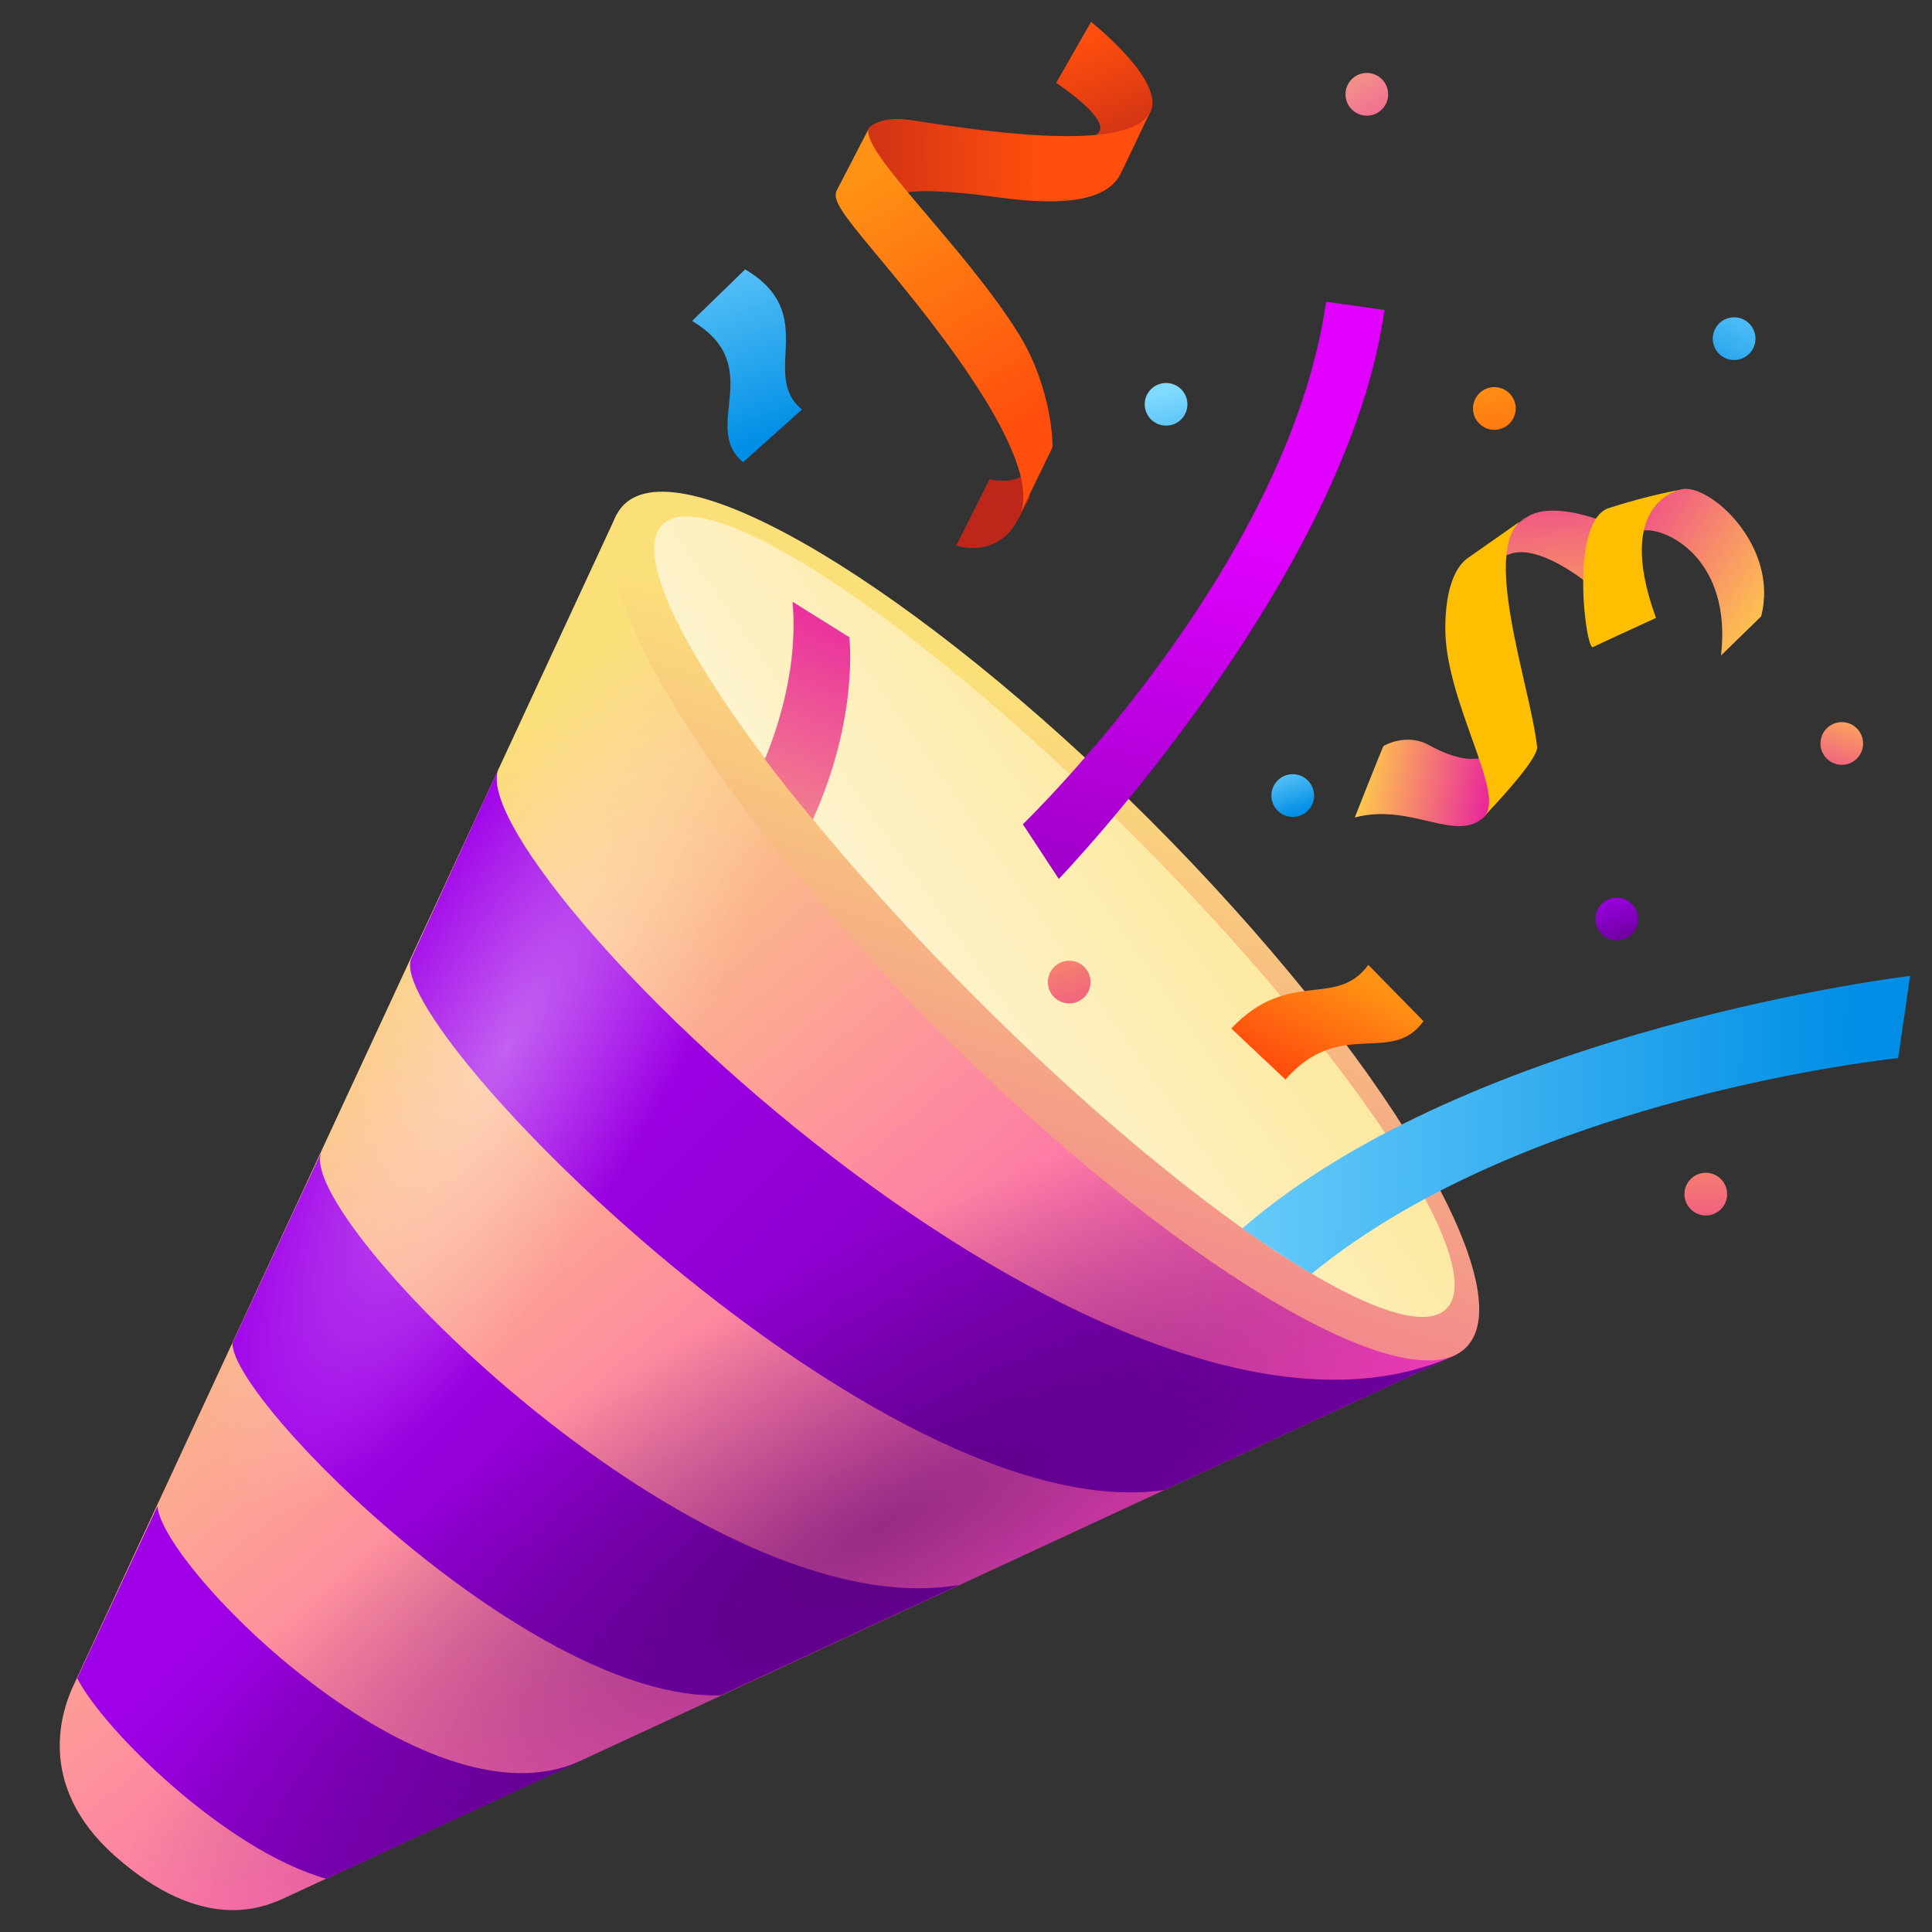<svg width="30" height="30" viewBox="0 0 30 30" fill="none" xmlns="http://www.w3.org/2000/svg">
<rect x="0" y="0" width="30" height="30" fill="#333333" stroke="none"/>
<path d="M4.363 29.497L22.614 21.034L9.573 7.993L1.111 26.236C0.99 26.527 0.528 27.701 1.782 28.817C3.141 30.022 4.072 29.618 4.363 29.497Z" fill="url(#paint0_linear_1_771)"/>
<path d="M7.744 11.933L6.385 14.886C5.948 15.946 13.698 23.769 18.075 23.138L22.613 21.035C17.234 23.518 7.081 13.373 7.744 11.933Z" fill="url(#paint1_linear_1_771)"/>
<path d="M4.993 17.887L4.677 18.559L3.609 20.856C3.601 21.762 8.269 26.422 11.19 26.325L14.895 24.61C10.882 25.306 4.532 18.866 4.993 17.887Z" fill="url(#paint2_linear_1_771)"/>
<path d="M1.199 26.058C1.588 26.835 3.489 28.728 5.066 29.173L8.982 27.361L9.006 27.345C6.595 28.453 2.518 24.343 2.445 23.389L1.199 26.058Z" fill="url(#paint3_linear_1_771)"/>
<path opacity="0.75" d="M4.363 29.497L22.614 21.034L9.573 7.993L1.111 26.236C0.99 26.527 0.528 27.701 1.782 28.817C3.141 30.022 4.072 29.618 4.363 29.497Z" fill="url(#paint4_radial_1_771)"/>
<path opacity="0.75" d="M4.363 29.497L22.614 21.034L9.573 7.993L1.111 26.236C0.99 26.527 0.528 27.701 1.782 28.817C3.141 30.022 4.072 29.618 4.363 29.497Z" fill="url(#paint5_radial_1_771)"/>
<path d="M15.81 8.058C15.592 8.503 15.163 8.568 14.848 8.471L15.365 7.443C15.365 7.443 15.948 7.573 15.964 7.192L15.988 7.726L15.81 8.058Z" fill="url(#paint6_linear_1_771)"/>
<path d="M17.258 2.395C17.258 2.395 17.63 2.225 17.865 1.74C18.099 1.254 16.942 0.34 16.942 0.34L16.4 1.287C16.4 1.287 17.315 1.885 17.031 2.088C16.74 2.29 17.258 2.395 17.258 2.395Z" fill="url(#paint7_linear_1_771)"/>
<path d="M26.724 10.178C26.894 8.689 25.891 8.196 25.527 8.236C25.527 8.236 25.462 7.751 26.11 7.597C26.538 7.5 27.631 8.471 27.347 9.571L26.724 10.178Z" fill="url(#paint8_linear_1_771)"/>
<path d="M22.768 20.921C21.862 21.827 18.205 19.627 14.589 16.018C10.981 12.41 8.78 8.746 9.686 7.839C10.592 6.933 14.249 9.134 17.865 12.742C21.473 16.358 23.666 20.015 22.768 20.921Z" fill="url(#paint9_linear_1_771)"/>
<path d="M22.46 20.322C21.773 21.01 18.488 18.842 15.131 15.477C11.774 12.111 9.597 8.835 10.285 8.147C10.973 7.459 14.257 9.628 17.615 12.993C20.972 16.358 23.148 19.635 22.46 20.322Z" fill="url(#paint10_linear_1_771)"/>
<path d="M17.857 1.74C17.857 1.74 17.436 2.638 17.38 2.735C17.169 3.091 16.579 3.212 15.519 3.067C14.459 2.921 14.152 2.978 14.103 2.986C14.055 3.002 13.432 2.5 13.432 2.5L13.488 1.991C13.488 1.991 13.634 1.797 14.119 1.861C14.985 1.991 17.533 2.419 17.857 1.74Z" fill="url(#paint11_linear_1_771)"/>
<path d="M19.96 16.763C20.81 15.792 21.603 16.553 22.104 15.857L21.247 14.983C20.745 15.671 20.017 15.024 19.119 15.97L19.96 16.763Z" fill="url(#paint12_linear_1_771)"/>
<path d="M10.746 4.984C11.919 5.68 10.876 6.634 11.539 7.176L12.453 6.359C11.79 5.817 12.744 4.879 11.571 4.183L10.746 4.984Z" fill="url(#paint13_linear_1_771)"/>
<path d="M23.164 8.584C23.196 8.576 23.212 8.382 23.69 8.042C24.167 7.702 25.243 8.228 25.381 8.309C25.526 8.39 25.405 9.725 25.405 9.725C25.405 9.725 24.062 8.293 23.39 8.624C22.719 8.948 23.164 8.584 23.164 8.584Z" fill="url(#paint14_linear_1_771)"/>
<path d="M23.343 11.909C23.343 11.909 23.294 12.435 23.052 12.678C22.615 13.106 21.919 12.459 21.037 12.694C21.037 12.694 21.442 11.666 21.482 11.585C21.482 11.585 21.838 11.367 22.202 11.577C22.574 11.78 22.898 11.844 23.124 11.723C23.351 11.602 23.343 11.909 23.343 11.909Z" fill="url(#paint15_linear_1_771)"/>
<path d="M25.714 9.595C25.714 9.595 24.848 9.992 24.735 10.048C24.621 10.105 24.363 8.091 24.985 7.888C25.616 7.686 26.045 7.613 26.11 7.605C26.175 7.589 25.026 7.71 25.714 9.595Z" fill="#FFBF00"/>
<path d="M23.051 12.669C23.407 12.297 23.892 11.747 23.868 11.594C23.755 10.607 22.954 8.43 23.69 8.034C23.69 8.034 23.003 8.519 22.792 8.665C22.582 8.811 22.428 9.199 22.444 9.838C22.485 10.954 23.375 12.338 23.051 12.669Z" fill="#FFBF00"/>
<path d="M20.591 4.685C20.001 8.835 15.883 12.799 15.883 12.799L16.441 13.648C16.441 13.648 20.923 8.98 21.497 4.814L20.591 4.685Z" fill="url(#paint16_linear_1_771)"/>
<path d="M12.995 2.953C12.898 3.131 13.181 3.431 13.861 4.256C14.54 5.081 16.304 7.265 15.802 8.058L16.345 6.942C16.345 6.942 16.353 6.052 15.819 5.186C14.977 3.827 13.367 2.363 13.489 1.999L12.995 2.953Z" fill="url(#paint17_linear_1_771)"/>
<path d="M16.603 15.581C16.786 15.581 16.934 15.433 16.934 15.25C16.934 15.067 16.786 14.918 16.603 14.918C16.42 14.918 16.271 15.067 16.271 15.25C16.271 15.433 16.42 15.581 16.603 15.581Z" fill="url(#paint18_linear_1_771)"/>
<path d="M21.224 1.796C21.407 1.796 21.555 1.647 21.555 1.464C21.555 1.281 21.407 1.133 21.224 1.133C21.041 1.133 20.893 1.281 20.893 1.464C20.893 1.647 21.041 1.796 21.224 1.796Z" fill="url(#paint19_linear_1_771)"/>
<path d="M18.107 6.609C18.29 6.609 18.438 6.461 18.438 6.278C18.438 6.095 18.29 5.947 18.107 5.947C17.924 5.947 17.775 6.095 17.775 6.278C17.775 6.461 17.924 6.609 18.107 6.609Z" fill="url(#paint20_linear_1_771)"/>
<path d="M20.074 12.685C20.257 12.685 20.405 12.537 20.405 12.354C20.405 12.171 20.257 12.022 20.074 12.022C19.89 12.022 19.742 12.171 19.742 12.354C19.742 12.537 19.89 12.685 20.074 12.685Z" fill="url(#paint21_linear_1_771)"/>
<path d="M28.599 11.876C28.782 11.876 28.93 11.728 28.93 11.545C28.93 11.362 28.782 11.213 28.599 11.213C28.416 11.213 28.268 11.362 28.268 11.545C28.268 11.728 28.416 11.876 28.599 11.876Z" fill="url(#paint22_linear_1_771)"/>
<path d="M26.488 18.874C26.671 18.874 26.819 18.725 26.819 18.542C26.819 18.359 26.671 18.211 26.488 18.211C26.305 18.211 26.156 18.359 26.156 18.542C26.156 18.725 26.305 18.874 26.488 18.874Z" fill="url(#paint23_linear_1_771)"/>
<path d="M25.105 14.602C25.288 14.602 25.436 14.454 25.436 14.271C25.436 14.088 25.288 13.94 25.105 13.94C24.922 13.94 24.773 14.088 24.773 14.271C24.773 14.454 24.922 14.602 25.105 14.602Z" fill="url(#paint24_linear_1_771)"/>
<path d="M26.927 5.59C27.11 5.59 27.259 5.442 27.259 5.259C27.259 5.076 27.11 4.927 26.927 4.927C26.744 4.927 26.596 5.076 26.596 5.259C26.596 5.442 26.744 5.59 26.927 5.59Z" fill="url(#paint25_linear_1_771)"/>
<path d="M23.204 6.674C23.387 6.674 23.536 6.526 23.536 6.343C23.536 6.16 23.387 6.011 23.204 6.011C23.021 6.011 22.873 6.16 22.873 6.343C22.873 6.526 23.021 6.674 23.204 6.674Z" fill="url(#paint26_linear_1_771)"/>
<path d="M20.365 19.78C23.747 17.005 29.474 16.431 29.474 16.431L29.66 15.153C29.66 15.153 22.881 15.962 19.289 19.076C19.677 19.343 20.033 19.578 20.365 19.78Z" fill="url(#paint27_linear_1_771)"/>
<path d="M11.877 11.788C12.104 12.095 12.354 12.402 12.621 12.726C13.341 11.14 13.188 9.895 13.188 9.895L12.306 9.344C12.395 10.323 12.095 11.262 11.877 11.788Z" fill="url(#paint28_linear_1_771)"/>
<defs>
<linearGradient id="paint0_linear_1_771" x1="0.04" y1="10.542" x2="14.479" y2="27.653" gradientUnits="userSpaceOnUse">
<stop offset="0.254" stop-color="#FBE07A"/>
<stop offset="1" stop-color="#FF40BF"/>
</linearGradient>
<linearGradient id="paint1_linear_1_771" x1="7.886" y1="11.794" x2="19.868" y2="23.776" gradientUnits="userSpaceOnUse">
<stop offset="0.254" stop-color="#9F00E8"/>
<stop offset="1" stop-color="#7000A3"/>
</linearGradient>
<linearGradient id="paint2_linear_1_771" x1="4.564" y1="18.317" x2="12.874" y2="26.627" gradientUnits="userSpaceOnUse">
<stop offset="0.254" stop-color="#9F00E8"/>
<stop offset="1" stop-color="#7000A3"/>
</linearGradient>
<linearGradient id="paint3_linear_1_771" x1="2.053" y1="23.77" x2="7.312" y2="29.029" gradientUnits="userSpaceOnUse">
<stop offset="0.254" stop-color="#9F00E8"/>
<stop offset="1" stop-color="#7000A3"/>
</linearGradient>
<radialGradient id="paint4_radial_1_771" cx="0" cy="0" r="1" gradientUnits="userSpaceOnUse" gradientTransform="translate(7.864 16.267) rotate(119.598) scale(8.289 2.538)">
<stop stop-color="white" stop-opacity="0.5"/>
<stop offset="1" stop-color="white" stop-opacity="0"/>
</radialGradient>
<radialGradient id="paint5_radial_1_771" cx="0" cy="0" r="1" gradientUnits="userSpaceOnUse" gradientTransform="translate(13.688 23.698) rotate(151.7) scale(13.139 4.098)">
<stop stop-color="#440063" stop-opacity="0.75"/>
<stop offset="1" stop-color="#420061" stop-opacity="0"/>
</radialGradient>
<linearGradient id="paint6_linear_1_771" x1="15.872" y1="7.756" x2="17.857" y2="7.122" gradientUnits="userSpaceOnUse">
<stop stop-color="#BD2719"/>
<stop offset="1" stop-color="#FF4E0D"/>
</linearGradient>
<linearGradient id="paint7_linear_1_771" x1="17.717" y1="2.829" x2="16.828" y2="0.62" gradientUnits="userSpaceOnUse">
<stop stop-color="#BD2719"/>
<stop offset="1" stop-color="#FF4E0D"/>
</linearGradient>
<linearGradient id="paint8_linear_1_771" x1="27.607" y1="9.575" x2="24.296" y2="7.453" gradientUnits="userSpaceOnUse">
<stop stop-color="#FFCB4B"/>
<stop offset="1" stop-color="#E81CA2"/>
</linearGradient>
<linearGradient id="paint9_linear_1_771" x1="19.122" y1="5.247" x2="11.723" y2="28.575" gradientUnits="userSpaceOnUse">
<stop offset="0.254" stop-color="#FBE07A"/>
<stop offset="1" stop-color="#E81CA2"/>
</linearGradient>
<linearGradient id="paint10_linear_1_771" x1="21.551" y1="10.602" x2="10.195" y2="18.567" gradientUnits="userSpaceOnUse">
<stop stop-color="#FBE07A"/>
<stop offset="1" stop-color="white"/>
</linearGradient>
<linearGradient id="paint11_linear_1_771" x1="12.41" y1="2.508" x2="16.078" y2="2.452" gradientUnits="userSpaceOnUse">
<stop stop-color="#BD2719"/>
<stop offset="1" stop-color="#FF4E0D"/>
</linearGradient>
<linearGradient id="paint12_linear_1_771" x1="21.044" y1="15.155" x2="20.162" y2="16.738" gradientUnits="userSpaceOnUse">
<stop stop-color="#FF9214"/>
<stop offset="1" stop-color="#FF4E0D"/>
</linearGradient>
<linearGradient id="paint13_linear_1_771" x1="10.741" y1="2.991" x2="12.075" y2="6.806" gradientUnits="userSpaceOnUse">
<stop stop-color="#80DAFE"/>
<stop offset="1" stop-color="#008EE6"/>
</linearGradient>
<linearGradient id="paint14_linear_1_771" x1="24.369" y1="10.405" x2="24.064" y2="6.556" gradientUnits="userSpaceOnUse">
<stop stop-color="#FFCB4B"/>
<stop offset="1" stop-color="#E81CA2"/>
</linearGradient>
<linearGradient id="paint15_linear_1_771" x1="21.137" y1="12.028" x2="23.264" y2="12.372" gradientUnits="userSpaceOnUse">
<stop stop-color="#FFCB4B"/>
<stop offset="1" stop-color="#E81CA2"/>
</linearGradient>
<linearGradient id="paint16_linear_1_771" x1="19.675" y1="4.834" x2="16.52" y2="17.818" gradientUnits="userSpaceOnUse">
<stop offset="0.254" stop-color="#E100FF"/>
<stop offset="1" stop-color="#7000A3"/>
</linearGradient>
<linearGradient id="paint17_linear_1_771" x1="13.47" y1="2.706" x2="15.804" y2="6.596" gradientUnits="userSpaceOnUse">
<stop stop-color="#FF9214"/>
<stop offset="1" stop-color="#FF4E0D"/>
</linearGradient>
<linearGradient id="paint18_linear_1_771" x1="15.969" y1="13.385" x2="17.227" y2="17.086" gradientUnits="userSpaceOnUse">
<stop stop-color="#FFCB4B"/>
<stop offset="1" stop-color="#E81CA2"/>
</linearGradient>
<linearGradient id="paint19_linear_1_771" x1="20.213" y1="-0.193" x2="22.286" y2="3.212" gradientUnits="userSpaceOnUse">
<stop stop-color="#FBE07A"/>
<stop offset="1" stop-color="#E81CA2"/>
</linearGradient>
<linearGradient id="paint20_linear_1_771" x1="18.057" y1="6.095" x2="18.576" y2="8.056" gradientUnits="userSpaceOnUse">
<stop stop-color="#80DAFE"/>
<stop offset="1" stop-color="#008EE6"/>
</linearGradient>
<linearGradient id="paint21_linear_1_771" x1="19.85" y1="11.725" x2="20.166" y2="12.629" gradientUnits="userSpaceOnUse">
<stop stop-color="#80DAFE"/>
<stop offset="1" stop-color="#008EE6"/>
</linearGradient>
<linearGradient id="paint22_linear_1_771" x1="28.839" y1="10.771" x2="28.247" y2="12.659" gradientUnits="userSpaceOnUse">
<stop stop-color="#FFCB4B"/>
<stop offset="1" stop-color="#E81CA2"/>
</linearGradient>
<linearGradient id="paint23_linear_1_771" x1="26.39" y1="16.425" x2="26.575" y2="20.459" gradientUnits="userSpaceOnUse">
<stop stop-color="#FFCB4B"/>
<stop offset="1" stop-color="#E81CA2"/>
</linearGradient>
<linearGradient id="paint24_linear_1_771" x1="24.887" y1="13.645" x2="25.204" y2="14.55" gradientUnits="userSpaceOnUse">
<stop offset="0.254" stop-color="#9F00E8"/>
<stop offset="1" stop-color="#7000A3"/>
</linearGradient>
<linearGradient id="paint25_linear_1_771" x1="27.57" y1="4.154" x2="26.349" y2="6.264" gradientUnits="userSpaceOnUse">
<stop stop-color="#80DAFE"/>
<stop offset="1" stop-color="#008EE6"/>
</linearGradient>
<linearGradient id="paint26_linear_1_771" x1="23.119" y1="5.872" x2="23.526" y2="8.13" gradientUnits="userSpaceOnUse">
<stop stop-color="#FF9214"/>
<stop offset="1" stop-color="#FF4E0D"/>
</linearGradient>
<linearGradient id="paint27_linear_1_771" x1="16.997" y1="17.299" x2="28.808" y2="17.542" gradientUnits="userSpaceOnUse">
<stop stop-color="#80DAFE"/>
<stop offset="1" stop-color="#008EE6"/>
</linearGradient>
<linearGradient id="paint28_linear_1_771" x1="10.47" y1="15.985" x2="13.301" y2="8.947" gradientUnits="userSpaceOnUse">
<stop stop-color="#FBE07A"/>
<stop offset="1" stop-color="#E81CA2"/>
</linearGradient>
</defs>
</svg>
